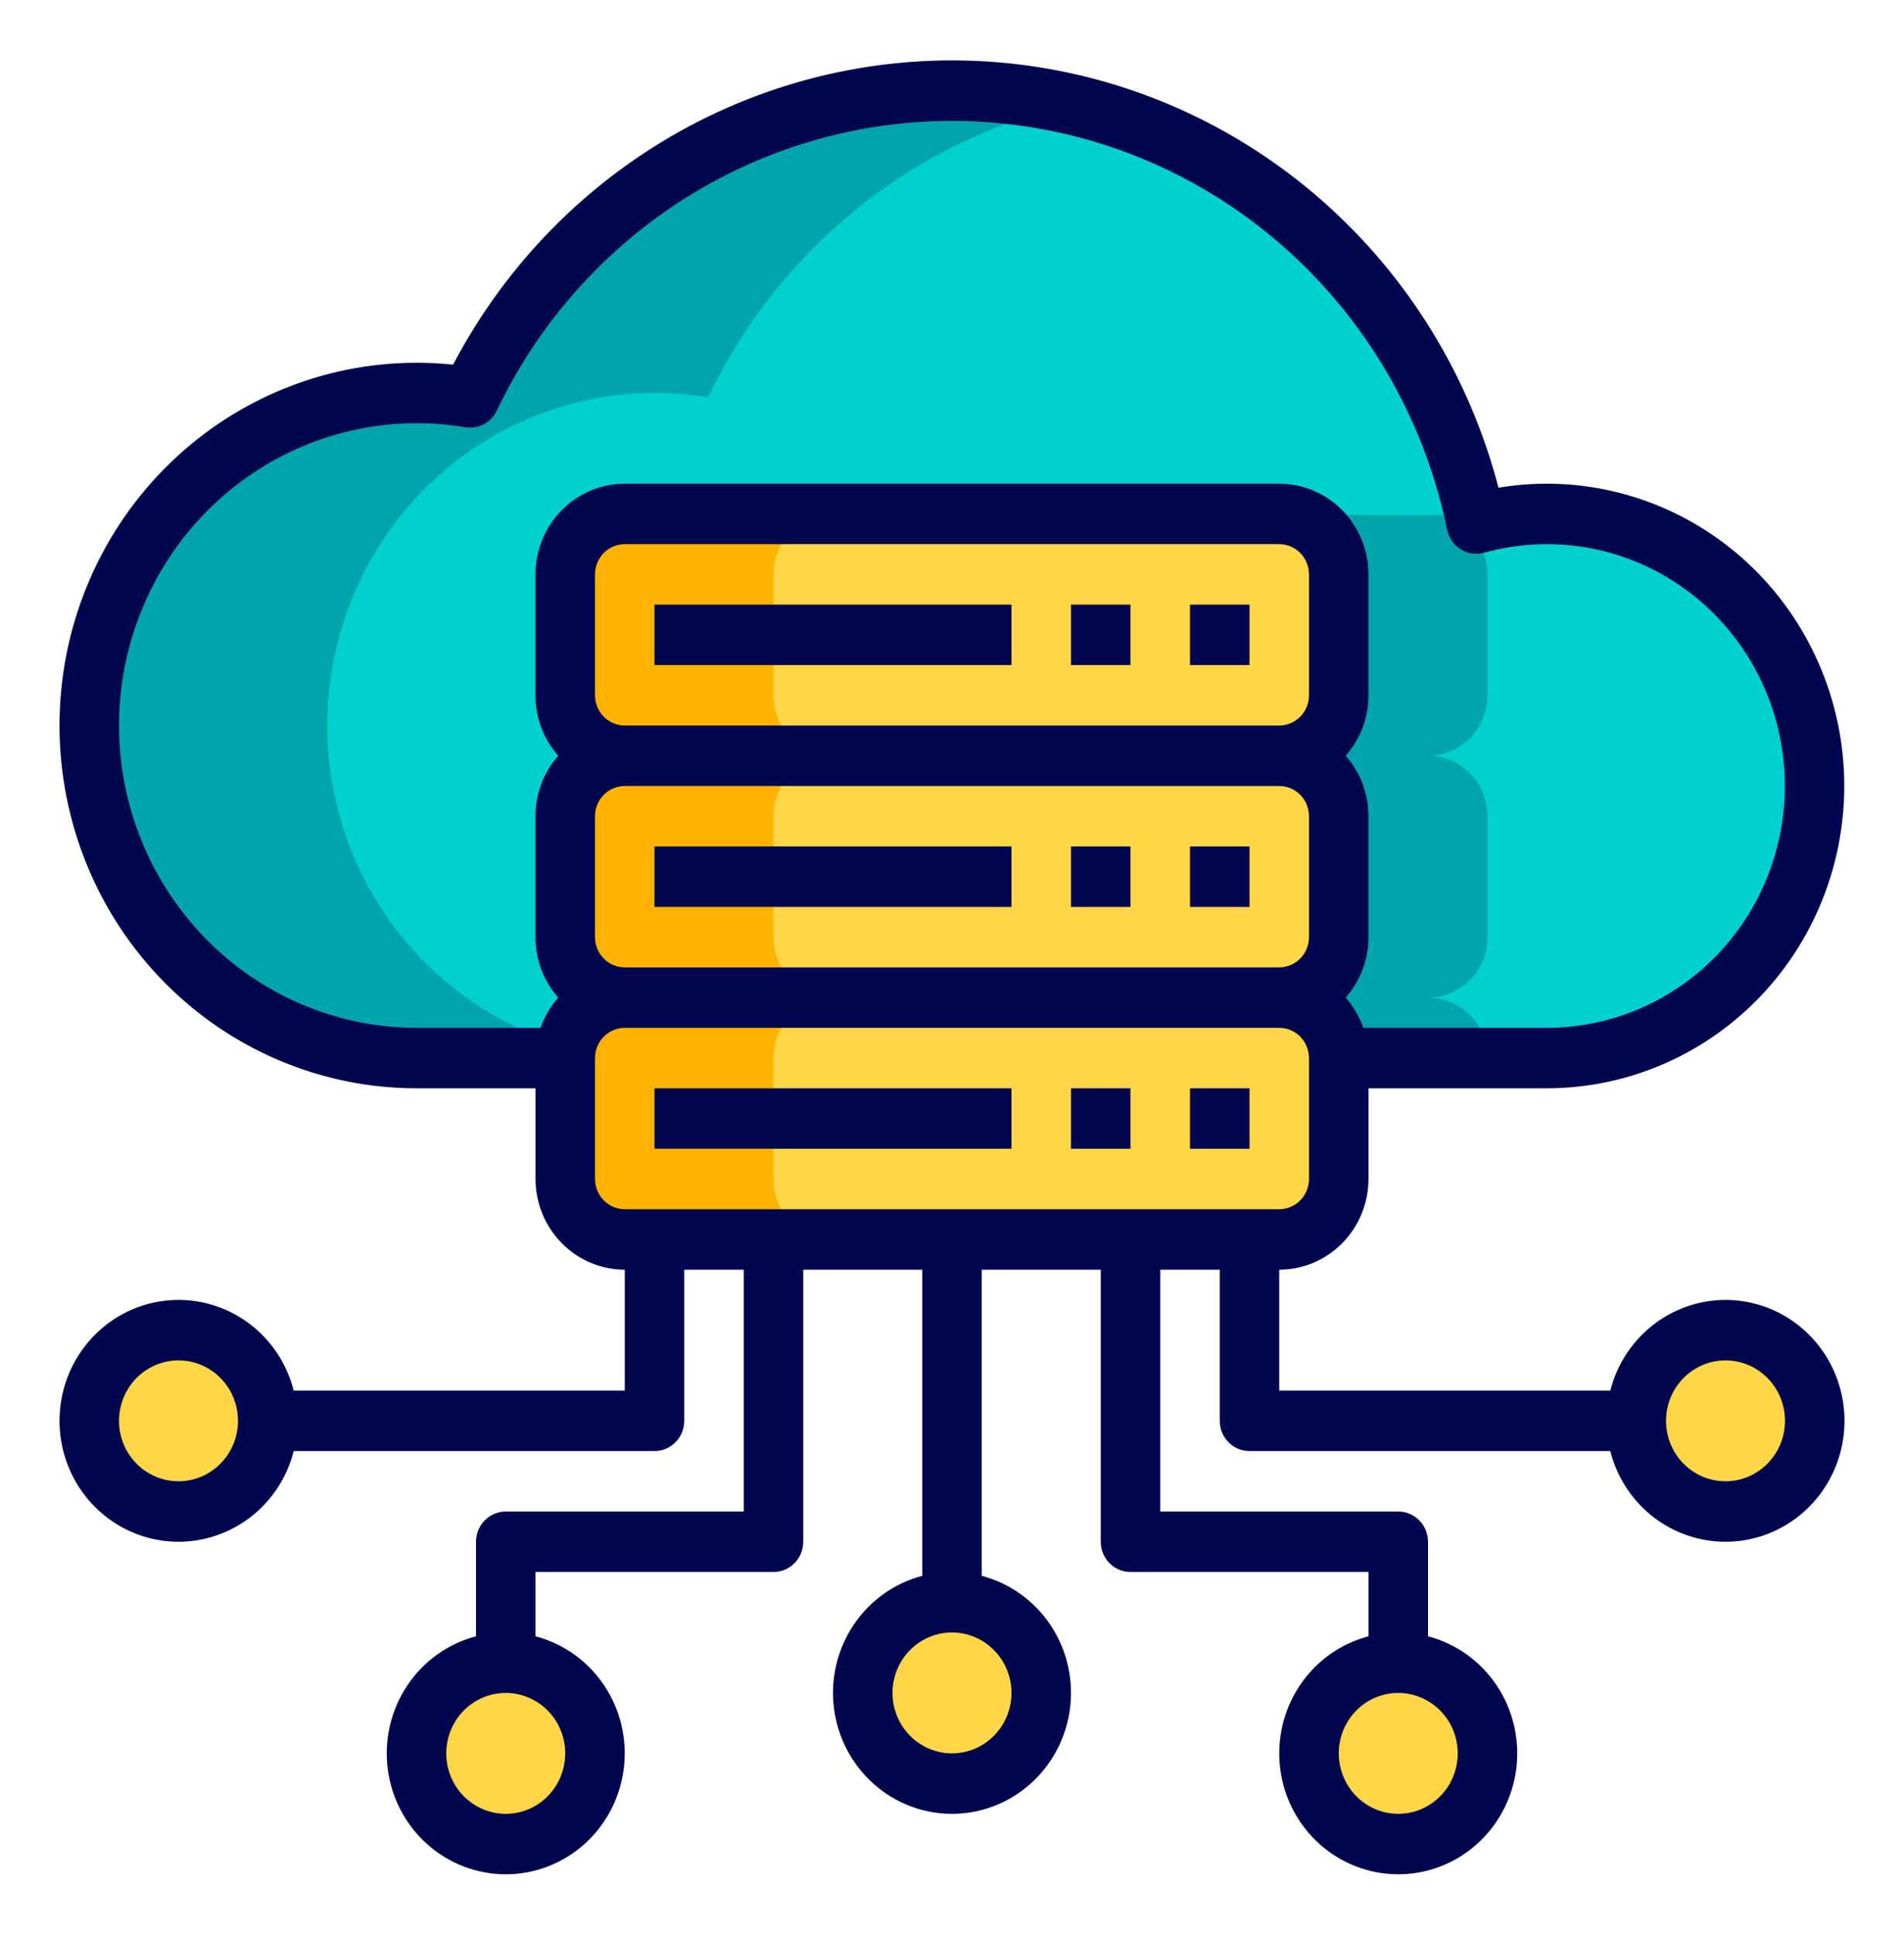 <svg width="63" height="64" viewBox="0 0 63 64" fill="none" xmlns="http://www.w3.org/2000/svg">
<path d="M57.094 50C58.725 50 60.047 48.657 60.047 47C60.047 45.343 58.725 44 57.094 44C55.463 44 54.141 45.343 54.141 47C54.141 48.657 55.463 50 57.094 50Z" fill="#FFD648"/>
<path d="M46.266 61C47.897 61 49.219 59.657 49.219 58C49.219 56.343 47.897 55 46.266 55C44.635 55 43.312 56.343 43.312 58C43.312 59.657 44.635 61 46.266 61Z" fill="#FFD648"/>
<path d="M31.5 59C33.131 59 34.453 57.657 34.453 56C34.453 54.343 33.131 53 31.5 53C29.869 53 28.547 54.343 28.547 56C28.547 57.657 29.869 59 31.5 59Z" fill="#FFD648"/>
<path d="M16.734 61C18.365 61 19.688 59.657 19.688 58C19.688 56.343 18.365 55 16.734 55C15.103 55 13.781 56.343 13.781 58C13.781 59.657 15.103 61 16.734 61Z" fill="#FFD648"/>
<path d="M5.906 50C7.537 50 8.859 48.657 8.859 47C8.859 45.343 7.537 44 5.906 44C4.275 44 2.953 45.343 2.953 47C2.953 48.657 4.275 50 5.906 50Z" fill="#FFD648"/>
<path d="M44.297 35V39C44.297 39.53 44.09 40.039 43.72 40.414C43.351 40.789 42.85 41 42.328 41H20.672C20.15 41 19.649 40.789 19.28 40.414C18.91 40.039 18.703 39.53 18.703 39V35C18.703 34.47 18.91 33.961 19.28 33.586C19.649 33.211 20.15 33 20.672 33H42.328C42.85 33 43.351 33.211 43.72 33.586C44.09 33.961 44.297 34.47 44.297 35Z" fill="#FFD648"/>
<path d="M42.328 25H20.672C19.585 25 18.703 25.895 18.703 27V31C18.703 32.105 19.585 33 20.672 33H42.328C43.415 33 44.297 32.105 44.297 31V27C44.297 25.895 43.415 25 42.328 25Z" fill="#FFD648"/>
<path d="M42.328 17H20.672C19.585 17 18.703 17.895 18.703 19V23C18.703 24.105 19.585 25 20.672 25H42.328C43.415 25 44.297 24.105 44.297 23V19C44.297 17.895 43.415 17 42.328 17Z" fill="#FFD648"/>
<path d="M27.562 41H20.672C20.15 41 19.649 40.789 19.28 40.414C18.91 40.039 18.703 39.53 18.703 39V35C18.703 34.47 18.91 33.961 19.28 33.586C19.649 33.211 20.15 33 20.672 33H27.562C27.04 33 26.54 33.211 26.17 33.586C25.801 33.961 25.594 34.47 25.594 35V39C25.594 39.53 25.801 40.039 26.17 40.414C26.54 40.789 27.04 41 27.562 41Z" fill="#FFB300"/>
<path d="M27.562 33H20.672C20.15 33 19.649 32.789 19.28 32.414C18.91 32.039 18.703 31.53 18.703 31V27C18.703 26.47 18.91 25.961 19.28 25.586C19.649 25.211 20.15 25 20.672 25H27.562C27.04 25 26.54 25.211 26.17 25.586C25.801 25.961 25.594 26.47 25.594 27V31C25.594 31.53 25.801 32.039 26.17 32.414C26.54 32.789 27.04 33 27.562 33Z" fill="#FFB300"/>
<path d="M27.562 25H20.672C20.15 25 19.649 24.789 19.28 24.414C18.91 24.039 18.703 23.53 18.703 23V19C18.703 18.47 18.91 17.961 19.28 17.586C19.649 17.211 20.15 17 20.672 17H27.562C27.04 17 26.54 17.211 26.17 17.586C25.801 17.961 25.594 18.47 25.594 19V23C25.594 23.53 25.801 24.039 26.17 24.414C26.54 24.789 27.04 25 27.562 25Z" fill="#FFB300"/>
<path d="M51.188 17C53.537 17 55.791 17.948 57.452 19.636C59.114 21.324 60.047 23.613 60.047 26C60.047 28.387 59.114 30.676 57.452 32.364C55.791 34.052 53.537 35 51.188 35H44.297C44.297 34.469 44.09 33.961 43.72 33.586C43.351 33.211 42.85 33 42.328 33C42.85 33 43.351 32.789 43.72 32.414C44.09 32.039 44.297 31.53 44.297 31V27C44.297 26.47 44.09 25.961 43.72 25.586C43.351 25.211 42.85 25 42.328 25C42.85 25 43.351 24.789 43.72 24.414C44.09 24.039 44.297 23.53 44.297 23V19C44.297 18.47 44.09 17.961 43.72 17.586C43.351 17.211 42.85 17 42.328 17H20.672C20.15 17 19.649 17.211 19.28 17.586C18.911 17.961 18.703 18.47 18.703 19V23C18.703 23.53 18.911 24.039 19.28 24.414C19.649 24.789 20.15 25 20.672 25C20.15 25 19.649 25.211 19.28 25.586C18.911 25.961 18.703 26.47 18.703 27V31C18.703 31.53 18.911 32.039 19.28 32.414C19.649 32.789 20.15 33 20.672 33C20.15 33 19.649 33.211 19.28 33.586C18.911 33.961 18.703 34.469 18.703 35H13.781C12.285 34.998 10.806 34.682 9.437 34.07C8.067 33.459 6.837 32.566 5.825 31.448C4.812 30.329 4.038 29.01 3.552 27.573C3.066 26.135 2.879 24.611 3.002 23.097C3.125 21.582 3.555 20.11 4.266 18.773C4.976 17.436 5.952 16.263 7.131 15.328C8.311 14.393 9.668 13.717 11.117 13.341C12.567 12.966 14.077 12.899 15.553 13.146C17.167 9.766 19.782 6.984 23.03 5.188C26.279 3.393 29.999 2.675 33.669 3.135C37.34 3.595 40.776 5.21 43.498 7.753C46.22 10.297 48.09 13.642 48.847 17.319C49.61 17.106 50.397 16.999 51.188 17Z" fill="#00D0CE"/>
<path d="M31.5 3C32.825 2.999 34.146 3.149 35.439 3.446C32.85 4.047 30.427 5.231 28.348 6.91C26.27 8.588 24.588 10.72 23.428 13.146C20.695 12.687 17.892 13.309 15.596 14.884C13.3 16.46 11.687 18.869 11.086 21.617C10.486 24.365 10.945 27.242 12.369 29.656C13.793 32.07 16.074 33.838 18.742 34.596C18.716 34.729 18.703 34.864 18.703 35H13.781C12.285 34.998 10.806 34.682 9.437 34.07C8.067 33.459 6.837 32.566 5.825 31.448C4.812 30.329 4.038 29.01 3.552 27.573C3.066 26.135 2.879 24.611 3.002 23.097C3.125 21.583 3.555 20.11 4.266 18.773C4.976 17.436 5.952 16.263 7.131 15.328C8.311 14.393 9.668 13.717 11.117 13.341C12.567 12.966 14.077 12.899 15.553 13.146C17.005 10.104 19.271 7.539 22.091 5.745C24.912 3.95 28.172 2.999 31.5 3Z" fill="#00A5AB"/>
<path d="M47.25 25C47.772 25 48.273 25.211 48.642 25.586C49.011 25.961 49.219 26.47 49.219 27V31C49.219 31.53 49.011 32.039 48.642 32.414C48.273 32.789 47.772 33 47.25 33C47.763 33 48.255 33.203 48.623 33.566C48.99 33.93 49.204 34.424 49.218 34.945C48.891 34.982 48.563 35 48.234 35H44.297C44.297 34.47 44.09 33.961 43.72 33.586C43.351 33.211 42.85 33 42.328 33C42.85 33 43.351 32.789 43.72 32.414C44.09 32.039 44.297 31.53 44.297 31V27C44.297 26.47 44.09 25.961 43.72 25.586C43.351 25.211 42.85 25 42.328 25C42.85 25 43.351 24.789 43.72 24.414C44.09 24.039 44.297 23.53 44.297 23V19C44.297 18.47 44.09 17.961 43.72 17.586C43.351 17.211 42.85 17 42.328 17C42.328 17 46.993 17.069 47.566 17.025C48.028 17.101 48.447 17.342 48.75 17.704C49.053 18.066 49.219 18.525 49.219 19V23C49.219 23.53 49.011 24.039 48.642 24.414C48.273 24.789 47.772 25 47.25 25Z" fill="#00A5AB"/>
<path d="M21.656 20H33.469V22H21.656V20Z" fill="#00074E"/>
<path d="M35.438 20H37.406V22H35.438V20Z" fill="#00074E"/>
<path d="M39.375 20H41.344V22H39.375V20Z" fill="#00074E"/>
<path d="M21.656 28H33.469V30H21.656V28Z" fill="#00074E"/>
<path d="M35.438 28H37.406V30H35.438V28Z" fill="#00074E"/>
<path d="M39.375 28H41.344V30H39.375V28Z" fill="#00074E"/>
<path d="M21.656 36H33.469V38H21.656V36Z" fill="#00074E"/>
<path d="M35.438 36H37.406V38H35.438V36Z" fill="#00074E"/>
<path d="M39.375 36H41.344V38H39.375V36Z" fill="#00074E"/>
<path d="M57.094 43C56.221 43.001 55.373 43.296 54.683 43.839C53.993 44.382 53.5 45.142 53.281 46H42.328V42C43.111 41.999 43.862 41.683 44.415 41.12C44.969 40.558 45.28 39.795 45.281 39V36H51.188C52.547 35.999 53.892 35.712 55.138 35.156C56.383 34.601 57.501 33.789 58.422 32.773C59.343 31.757 60.047 30.557 60.489 29.251C60.931 27.944 61.102 26.559 60.991 25.182C60.88 23.805 60.489 22.467 59.843 21.251C59.197 20.035 58.31 18.968 57.239 18.118C56.167 17.268 54.933 16.652 53.615 16.311C52.297 15.969 50.924 15.908 49.583 16.133C48.62 12.442 46.585 9.132 43.743 6.634C40.902 4.135 37.386 2.564 33.653 2.124C29.919 1.685 26.142 2.398 22.814 4.171C19.486 5.944 16.76 8.694 14.992 12.062C14.59 12.021 14.186 12 13.781 12C10.648 12 7.644 13.264 5.429 15.515C3.213 17.765 1.969 20.817 1.969 24C1.969 27.183 3.213 30.235 5.429 32.485C7.644 34.736 10.648 36 13.781 36H17.719V39C17.72 39.795 18.031 40.558 18.585 41.12C19.138 41.683 19.889 41.999 20.672 42V46H9.719C9.48 45.057 8.91 44.236 8.117 43.689C7.323 43.143 6.361 42.909 5.41 43.032C4.46 43.154 3.586 43.625 2.952 44.356C2.319 45.086 1.969 46.026 1.969 47C1.969 47.974 2.319 48.914 2.952 49.644C3.586 50.375 4.46 50.845 5.41 50.968C6.361 51.091 7.323 50.857 8.117 50.311C8.91 49.764 9.48 48.943 9.719 48H21.656C21.917 48 22.168 47.895 22.352 47.707C22.537 47.52 22.641 47.265 22.641 47V42H24.609V50H16.734C16.473 50 16.223 50.105 16.038 50.293C15.854 50.48 15.75 50.735 15.75 51V54.127C14.822 54.37 14.013 54.949 13.476 55.755C12.938 56.56 12.707 57.538 12.828 58.504C12.949 59.469 13.412 60.357 14.132 61.001C14.851 61.645 15.776 62 16.734 62C17.693 62 18.618 61.645 19.337 61.001C20.056 60.357 20.52 59.469 20.64 58.504C20.761 57.538 20.531 56.56 19.993 55.755C19.455 54.949 18.647 54.37 17.719 54.127V52H25.594C25.855 52 26.105 51.895 26.29 51.707C26.474 51.52 26.578 51.265 26.578 51V42H30.516V52.127C29.588 52.37 28.779 52.949 28.241 53.755C27.703 54.56 27.473 55.538 27.594 56.504C27.715 57.469 28.178 58.357 28.897 59.001C29.616 59.645 30.542 60 31.5 60C32.458 60 33.384 59.645 34.103 59.001C34.822 58.357 35.285 57.469 35.406 56.504C35.527 55.538 35.297 54.56 34.759 53.755C34.221 52.949 33.412 52.37 32.484 52.127V42H36.422V51C36.422 51.265 36.526 51.52 36.71 51.707C36.895 51.895 37.145 52 37.406 52H45.281V54.127C44.353 54.37 43.545 54.949 43.007 55.755C42.469 56.56 42.239 57.538 42.359 58.504C42.48 59.469 42.944 60.357 43.663 61.001C44.382 61.645 45.307 62 46.266 62C47.224 62 48.149 61.645 48.868 61.001C49.588 60.357 50.051 59.469 50.172 58.504C50.292 57.538 50.062 56.56 49.525 55.755C48.987 54.949 48.178 54.37 47.25 54.127V51C47.25 50.735 47.146 50.48 46.962 50.293C46.777 50.105 46.527 50 46.266 50H38.391V42H40.359V47C40.359 47.265 40.463 47.52 40.648 47.707C40.832 47.895 41.083 48 41.344 48H53.281C53.465 48.724 53.845 49.382 54.379 49.898C54.912 50.413 55.577 50.767 56.299 50.918C57.02 51.069 57.769 51.011 58.459 50.752C59.15 50.492 59.755 50.041 60.206 49.45C60.657 48.858 60.936 48.15 61.011 47.406C61.085 46.662 60.953 45.911 60.629 45.239C60.305 44.568 59.802 44.002 59.177 43.606C58.552 43.21 57.83 43 57.094 43ZM5.906 49C5.517 49 5.136 48.883 4.812 48.663C4.489 48.443 4.236 48.131 4.087 47.765C3.938 47.4 3.899 46.998 3.975 46.61C4.051 46.222 4.239 45.865 4.514 45.586C4.789 45.306 5.14 45.116 5.522 45.038C5.904 44.961 6.3 45.001 6.66 45.152C7.019 45.304 7.327 45.56 7.543 45.889C7.76 46.218 7.875 46.604 7.875 47C7.874 47.53 7.667 48.039 7.298 48.413C6.929 48.788 6.428 48.999 5.906 49ZM18.703 58C18.703 58.395 18.588 58.782 18.371 59.111C18.155 59.44 17.848 59.696 17.488 59.848C17.128 59.999 16.732 60.039 16.35 59.962C15.968 59.884 15.618 59.694 15.342 59.414C15.067 59.135 14.879 58.778 14.803 58.39C14.727 58.002 14.767 57.6 14.915 57.235C15.065 56.869 15.317 56.557 15.641 56.337C15.964 56.117 16.345 56 16.734 56C17.256 56.001 17.757 56.212 18.126 56.587C18.495 56.961 18.703 57.47 18.703 58ZM33.469 56C33.469 56.395 33.353 56.782 33.137 57.111C32.921 57.44 32.613 57.696 32.253 57.848C31.894 57.999 31.498 58.039 31.116 57.962C30.734 57.884 30.383 57.694 30.108 57.414C29.832 57.135 29.645 56.778 29.569 56.39C29.493 56.002 29.532 55.6 29.681 55.235C29.83 54.869 30.082 54.557 30.406 54.337C30.73 54.117 31.111 54 31.5 54C32.022 54.001 32.522 54.212 32.891 54.587C33.261 54.961 33.468 55.47 33.469 56ZM48.234 58C48.234 58.395 48.119 58.782 47.903 59.111C47.686 59.44 47.379 59.696 47.019 59.848C46.659 59.999 46.263 60.039 45.882 59.962C45.5 59.884 45.149 59.694 44.873 59.414C44.598 59.135 44.411 58.778 44.335 58.39C44.259 58.002 44.298 57.6 44.447 57.235C44.596 56.869 44.848 56.557 45.172 56.337C45.496 56.117 45.876 56 46.266 56C46.788 56.001 47.288 56.212 47.657 56.587C48.026 56.961 48.234 57.47 48.234 58ZM19.688 23V19C19.688 18.735 19.792 18.481 19.976 18.293C20.161 18.106 20.411 18 20.672 18H42.328C42.589 18 42.839 18.106 43.024 18.293C43.208 18.481 43.312 18.735 43.312 19V23C43.312 23.265 43.208 23.519 43.024 23.707C42.839 23.894 42.589 24 42.328 24H20.672C20.411 24 20.161 23.894 19.976 23.707C19.792 23.519 19.688 23.265 19.688 23ZM19.688 31V27C19.688 26.735 19.792 26.481 19.976 26.293C20.161 26.106 20.411 26 20.672 26H42.328C42.589 26 42.839 26.106 43.024 26.293C43.208 26.481 43.312 26.735 43.312 27V31C43.312 31.265 43.208 31.519 43.024 31.707C42.839 31.894 42.589 32 42.328 32H20.672C20.411 32 20.161 31.894 19.976 31.707C19.792 31.519 19.688 31.265 19.688 31ZM3.938 24C3.94 21.349 4.979 18.807 6.824 16.932C8.669 15.057 11.171 14.003 13.781 14C14.321 14 14.86 14.044 15.393 14.133C15.603 14.168 15.818 14.134 16.006 14.035C16.195 13.935 16.346 13.777 16.439 13.583C17.963 10.391 20.433 7.763 23.5 6.067C26.569 4.372 30.082 3.693 33.548 4.128C37.015 4.562 40.261 6.087 42.831 8.489C45.402 10.891 47.169 14.049 47.884 17.522C47.911 17.656 47.965 17.783 48.043 17.895C48.12 18.006 48.219 18.101 48.334 18.172C48.449 18.243 48.577 18.29 48.71 18.309C48.844 18.328 48.979 18.319 49.109 18.283C50.192 17.982 51.325 17.92 52.434 18.101C53.542 18.282 54.599 18.702 55.535 19.332C56.47 19.962 57.263 20.787 57.858 21.754C58.454 22.72 58.84 23.805 58.989 24.935C59.139 26.065 59.048 27.214 58.725 28.306C58.401 29.398 57.852 30.407 57.113 31.265C56.374 32.124 55.463 32.812 54.441 33.284C53.419 33.755 52.31 33.999 51.188 34H45.112C44.983 33.631 44.784 33.291 44.527 33C45.013 32.451 45.282 31.738 45.281 31V27C45.282 26.262 45.013 25.549 44.527 25C45.013 24.451 45.282 23.738 45.281 23V19C45.28 18.205 44.969 17.442 44.415 16.88C43.862 16.317 43.111 16.001 42.328 16H20.672C19.889 16.001 19.138 16.317 18.585 16.88C18.031 17.442 17.72 18.205 17.719 19V23C17.718 23.738 17.987 24.451 18.473 25C17.987 25.549 17.718 26.262 17.719 27V31C17.718 31.738 17.987 32.451 18.473 33C18.216 33.291 18.017 33.631 17.888 34H13.781C11.171 33.997 8.669 32.942 6.824 31.068C4.979 29.193 3.94 26.651 3.938 24ZM19.688 39V35C19.688 34.735 19.792 34.481 19.976 34.293C20.161 34.106 20.411 34 20.672 34H42.328C42.589 34 42.839 34.106 43.024 34.293C43.208 34.481 43.312 34.735 43.312 35V39C43.312 39.265 43.208 39.519 43.024 39.707C42.839 39.894 42.589 40 42.328 40H20.672C20.411 40 20.161 39.894 19.976 39.707C19.792 39.519 19.688 39.265 19.688 39ZM57.094 49C56.704 49 56.324 48.883 56 48.663C55.676 48.443 55.424 48.131 55.275 47.765C55.126 47.4 55.087 46.998 55.163 46.61C55.239 46.222 55.426 45.865 55.702 45.586C55.977 45.306 56.328 45.116 56.71 45.038C57.092 44.961 57.487 45.001 57.847 45.152C58.207 45.304 58.514 45.56 58.731 45.889C58.947 46.218 59.062 46.604 59.062 47C59.062 47.53 58.854 48.039 58.485 48.413C58.116 48.788 57.616 48.999 57.094 49Z" fill="#00074E"/>
</svg>
